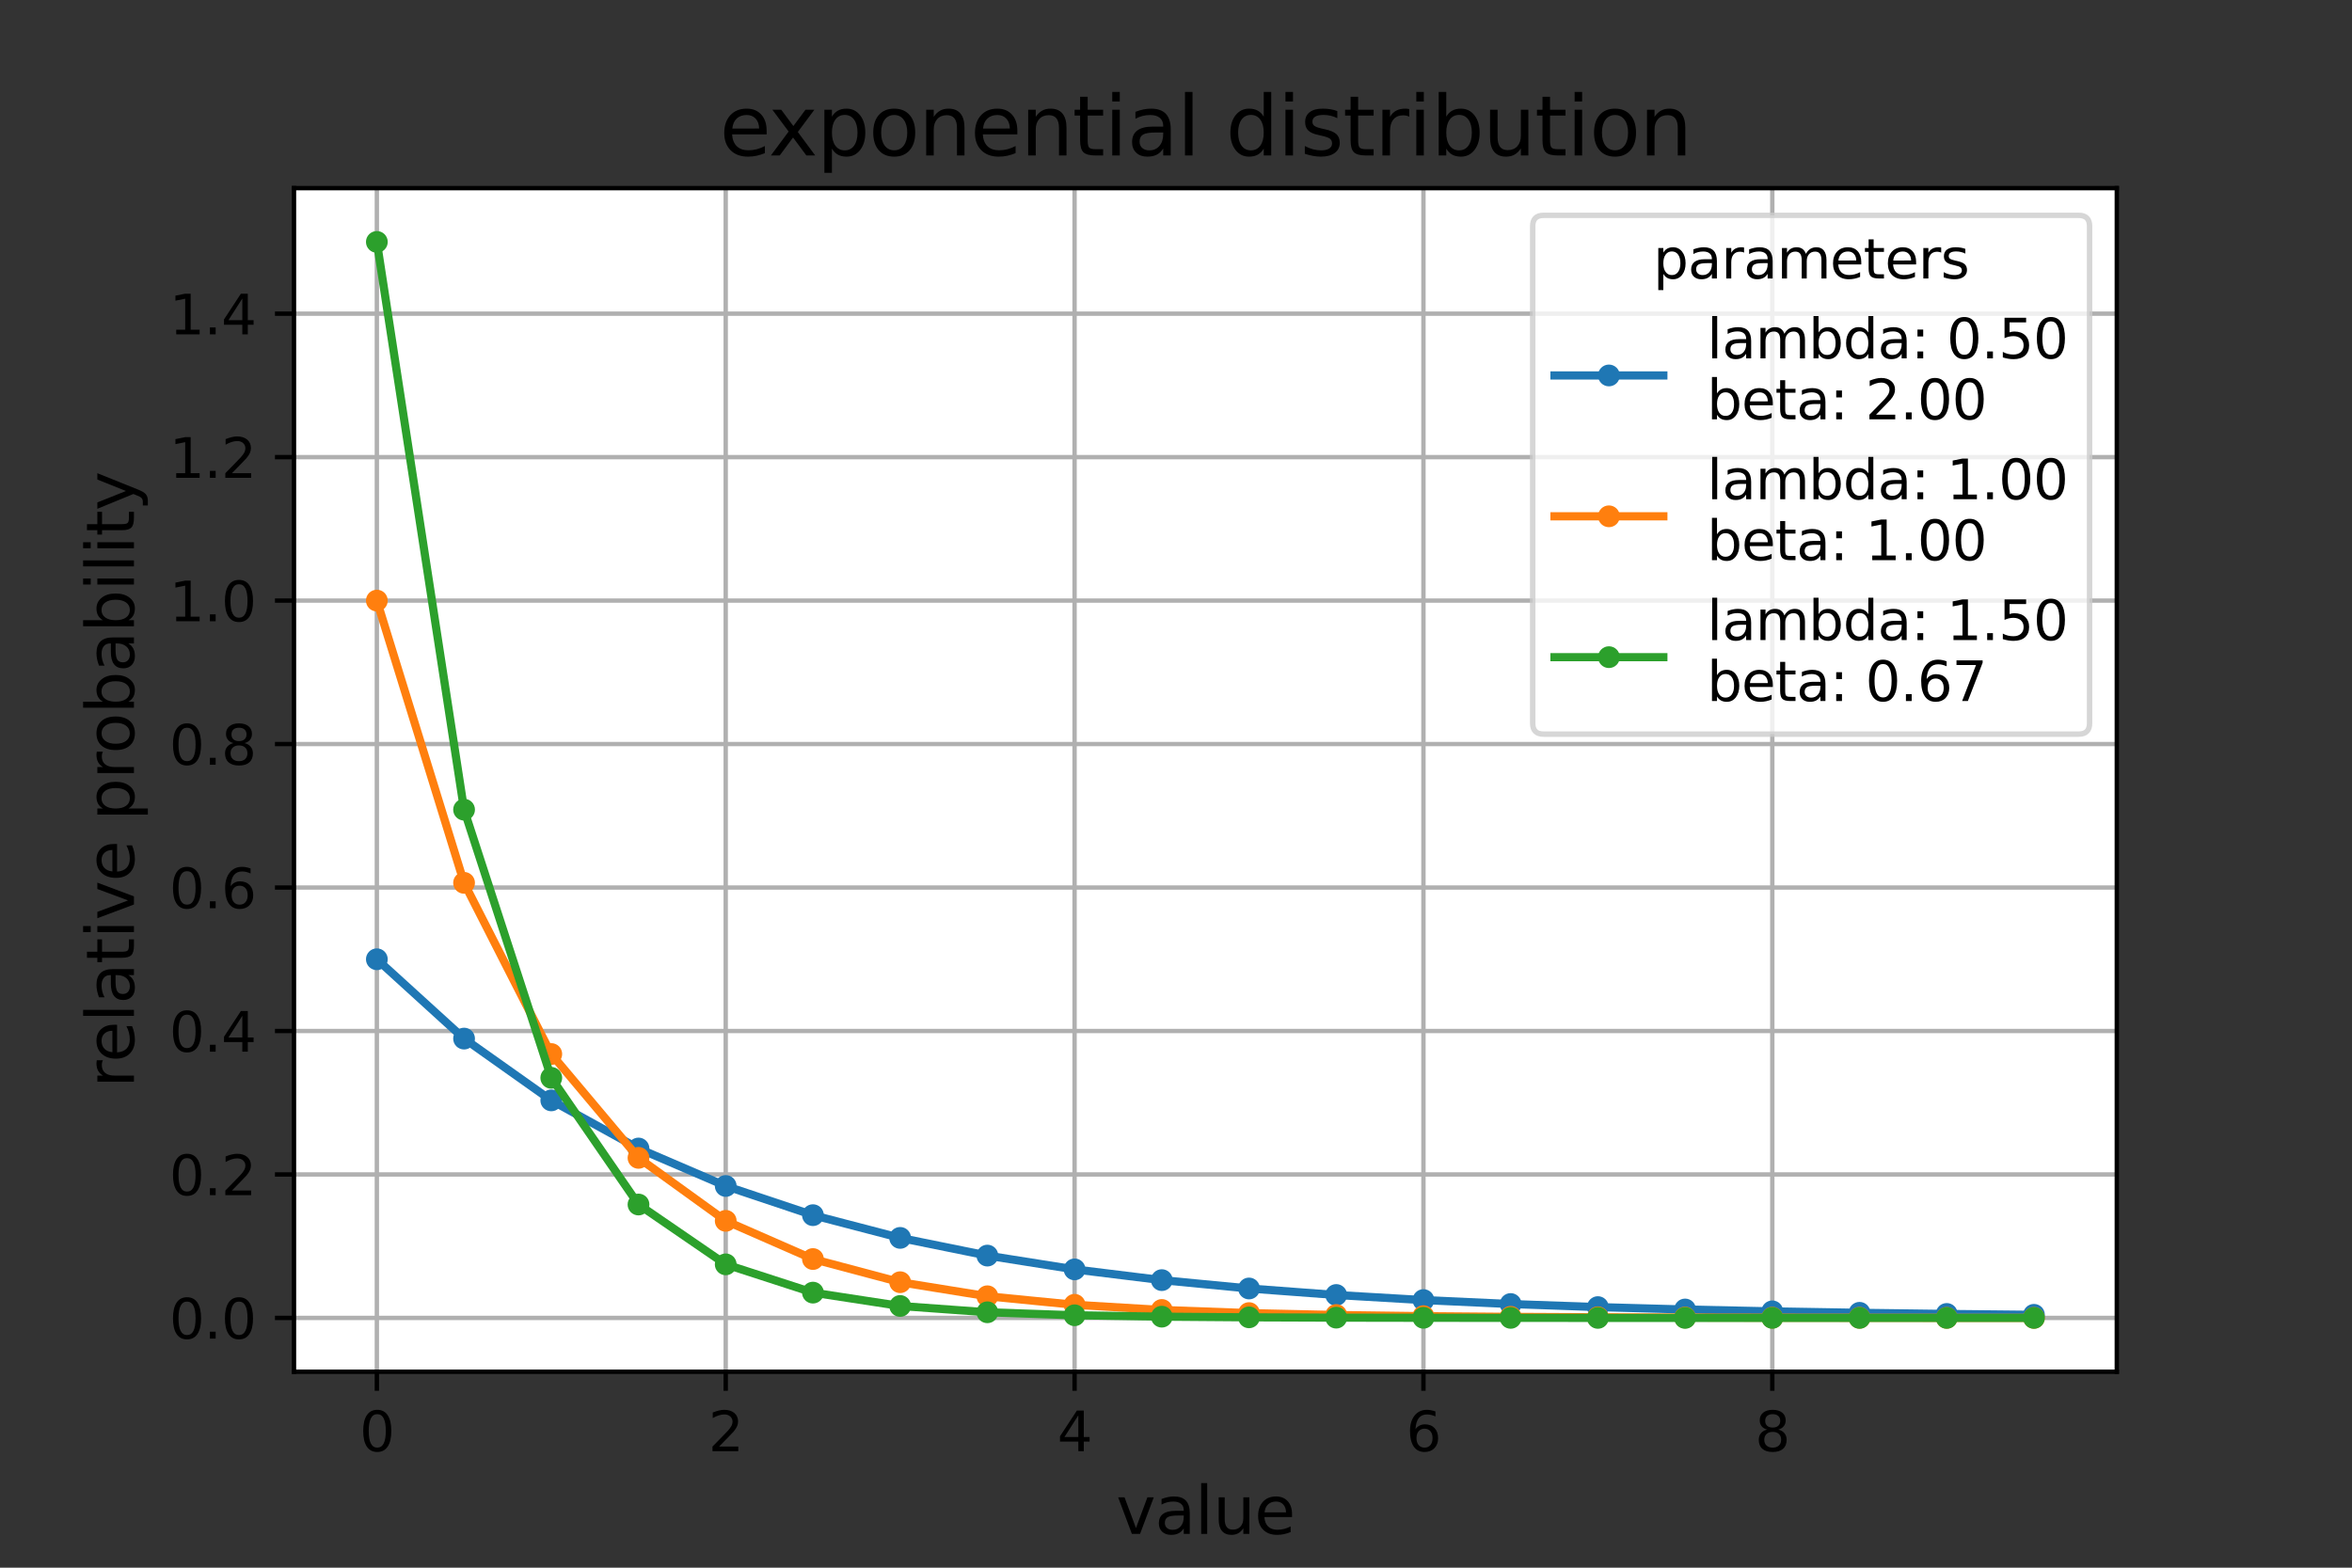 <?xml version="1.0" encoding="utf-8" standalone="no"?>
<!DOCTYPE svg PUBLIC "-//W3C//DTD SVG 1.1//EN"
  "http://www.w3.org/Graphics/SVG/1.1/DTD/svg11.dtd">
<svg height="288pt" version="1.1" viewBox="0 0 432 288" width="432pt" xmlns="http://www.w3.org/2000/svg" xmlns:xlink="http://www.w3.org/1999/xlink">
 <rect x="0" y="0" width="432" height="288" fill="#333333" stroke="none"/>
 <defs>
  <style type="text/css">*{stroke-linecap:butt;stroke-linejoin:round;}</style>
 </defs>
 <g id="figure_1">
  <g id="patch_1">
   <path d="M 0 288 
L 432 288 
L 432 0 
L 0 0 
z
" style="fill:none;"/>
  </g>
  <g id="axes_1">
   <g id="patch_2">
    <path d="M 54 252 
L 388.8 252 
L 388.8 34.56 
L 54 34.56 
z
" style="fill:#ffffff;"/>
   </g>
   <g id="matplotlib.axis_1">
    <g id="xtick_1">
     <g id="line2d_1">
      <path clip-path="url(#p3ada486142)" d="M 69.218 252 
L 69.218 34.56 
" style="fill:none;stroke:#b0b0b0;stroke-linecap:square;stroke-width:0.8;"/>
     </g>
     <g id="line2d_2">
      <defs>
       <path d="M 0 0 
L 0 3.5 
" id="mcaebd008c1" style="stroke:#000000;stroke-width:0.8;"/>
      </defs>
      <g>
       <use style="stroke:#000000;stroke-width:0.8;" x="69.218" xlink:href="#mcaebd008c1" y="252"/>
      </g>
     </g>
     <g id="text_1">
      <!-- 0 -->
      <g transform="translate(66.037 266.598)scale(0.1 -0.1)">
       <defs>
        <path d="M 2034 4250 
Q 1547 4250 1301 3770 
Q 1056 3291 1056 2328 
Q 1056 1369 1301 889 
Q 1547 409 2034 409 
Q 2525 409 2770 889 
Q 3016 1369 3016 2328 
Q 3016 3291 2770 3770 
Q 2525 4250 2034 4250 
z
M 2034 4750 
Q 2819 4750 3233 4129 
Q 3647 3509 3647 2328 
Q 3647 1150 3233 529 
Q 2819 -91 2034 -91 
Q 1250 -91 836 529 
Q 422 1150 422 2328 
Q 422 3509 836 4129 
Q 1250 4750 2034 4750 
z
" id="DejaVuSans-30" transform="scale(0.016)"/>
       </defs>
       <use xlink:href="#DejaVuSans-30"/>
      </g>
     </g>
    </g>
    <g id="xtick_2">
     <g id="line2d_3">
      <path clip-path="url(#p3ada486142)" d="M 133.295 252 
L 133.295 34.56 
" style="fill:none;stroke:#b0b0b0;stroke-linecap:square;stroke-width:0.8;"/>
     </g>
     <g id="line2d_4">
      <g>
       <use style="stroke:#000000;stroke-width:0.8;" x="133.295" xlink:href="#mcaebd008c1" y="252"/>
      </g>
     </g>
     <g id="text_2">
      <!-- 2 -->
      <g transform="translate(130.113 266.598)scale(0.1 -0.1)">
       <defs>
        <path d="M 1228 531 
L 3431 531 
L 3431 0 
L 469 0 
L 469 531 
Q 828 903 1448 1529 
Q 2069 2156 2228 2338 
Q 2531 2678 2651 2914 
Q 2772 3150 2772 3378 
Q 2772 3750 2511 3984 
Q 2250 4219 1831 4219 
Q 1534 4219 1204 4116 
Q 875 4013 500 3803 
L 500 4441 
Q 881 4594 1212 4672 
Q 1544 4750 1819 4750 
Q 2544 4750 2975 4387 
Q 3406 4025 3406 3419 
Q 3406 3131 3298 2873 
Q 3191 2616 2906 2266 
Q 2828 2175 2409 1742 
Q 1991 1309 1228 531 
z
" id="DejaVuSans-32" transform="scale(0.016)"/>
       </defs>
       <use xlink:href="#DejaVuSans-32"/>
      </g>
     </g>
    </g>
    <g id="xtick_3">
     <g id="line2d_5">
      <path clip-path="url(#p3ada486142)" d="M 197.371 252 
L 197.371 34.56 
" style="fill:none;stroke:#b0b0b0;stroke-linecap:square;stroke-width:0.8;"/>
     </g>
     <g id="line2d_6">
      <g>
       <use style="stroke:#000000;stroke-width:0.8;" x="197.371" xlink:href="#mcaebd008c1" y="252"/>
      </g>
     </g>
     <g id="text_3">
      <!-- 4 -->
      <g transform="translate(194.19 266.598)scale(0.1 -0.1)">
       <defs>
        <path d="M 2419 4116 
L 825 1625 
L 2419 1625 
L 2419 4116 
z
M 2253 4666 
L 3047 4666 
L 3047 1625 
L 3713 1625 
L 3713 1100 
L 3047 1100 
L 3047 0 
L 2419 0 
L 2419 1100 
L 313 1100 
L 313 1709 
L 2253 4666 
z
" id="DejaVuSans-34" transform="scale(0.016)"/>
       </defs>
       <use xlink:href="#DejaVuSans-34"/>
      </g>
     </g>
    </g>
    <g id="xtick_4">
     <g id="line2d_7">
      <path clip-path="url(#p3ada486142)" d="M 261.448 252 
L 261.448 34.56 
" style="fill:none;stroke:#b0b0b0;stroke-linecap:square;stroke-width:0.8;"/>
     </g>
     <g id="line2d_8">
      <g>
       <use style="stroke:#000000;stroke-width:0.8;" x="261.448" xlink:href="#mcaebd008c1" y="252"/>
      </g>
     </g>
     <g id="text_4">
      <!-- 6 -->
      <g transform="translate(258.267 266.598)scale(0.1 -0.1)">
       <defs>
        <path d="M 2113 2584 
Q 1688 2584 1439 2293 
Q 1191 2003 1191 1497 
Q 1191 994 1439 701 
Q 1688 409 2113 409 
Q 2538 409 2786 701 
Q 3034 994 3034 1497 
Q 3034 2003 2786 2293 
Q 2538 2584 2113 2584 
z
M 3366 4563 
L 3366 3988 
Q 3128 4100 2886 4159 
Q 2644 4219 2406 4219 
Q 1781 4219 1451 3797 
Q 1122 3375 1075 2522 
Q 1259 2794 1537 2939 
Q 1816 3084 2150 3084 
Q 2853 3084 3261 2657 
Q 3669 2231 3669 1497 
Q 3669 778 3244 343 
Q 2819 -91 2113 -91 
Q 1303 -91 875 529 
Q 447 1150 447 2328 
Q 447 3434 972 4092 
Q 1497 4750 2381 4750 
Q 2619 4750 2861 4703 
Q 3103 4656 3366 4563 
z
" id="DejaVuSans-36" transform="scale(0.016)"/>
       </defs>
       <use xlink:href="#DejaVuSans-36"/>
      </g>
     </g>
    </g>
    <g id="xtick_5">
     <g id="line2d_9">
      <path clip-path="url(#p3ada486142)" d="M 325.524 252 
L 325.524 34.56 
" style="fill:none;stroke:#b0b0b0;stroke-linecap:square;stroke-width:0.8;"/>
     </g>
     <g id="line2d_10">
      <g>
       <use style="stroke:#000000;stroke-width:0.8;" x="325.524" xlink:href="#mcaebd008c1" y="252"/>
      </g>
     </g>
     <g id="text_5">
      <!-- 8 -->
      <g transform="translate(322.343 266.598)scale(0.1 -0.1)">
       <defs>
        <path d="M 2034 2216 
Q 1584 2216 1326 1975 
Q 1069 1734 1069 1313 
Q 1069 891 1326 650 
Q 1584 409 2034 409 
Q 2484 409 2743 651 
Q 3003 894 3003 1313 
Q 3003 1734 2745 1975 
Q 2488 2216 2034 2216 
z
M 1403 2484 
Q 997 2584 770 2862 
Q 544 3141 544 3541 
Q 544 4100 942 4425 
Q 1341 4750 2034 4750 
Q 2731 4750 3128 4425 
Q 3525 4100 3525 3541 
Q 3525 3141 3298 2862 
Q 3072 2584 2669 2484 
Q 3125 2378 3379 2068 
Q 3634 1759 3634 1313 
Q 3634 634 3220 271 
Q 2806 -91 2034 -91 
Q 1263 -91 848 271 
Q 434 634 434 1313 
Q 434 1759 690 2068 
Q 947 2378 1403 2484 
z
M 1172 3481 
Q 1172 3119 1398 2916 
Q 1625 2713 2034 2713 
Q 2441 2713 2670 2916 
Q 2900 3119 2900 3481 
Q 2900 3844 2670 4047 
Q 2441 4250 2034 4250 
Q 1625 4250 1398 4047 
Q 1172 3844 1172 3481 
z
" id="DejaVuSans-38" transform="scale(0.016)"/>
       </defs>
       <use xlink:href="#DejaVuSans-38"/>
      </g>
     </g>
    </g>
    <g id="text_6">
     <!-- value -->
     <g transform="translate(205.011 281.796)scale(0.12 -0.12)">
      <defs>
       <path d="M 191 3500 
L 800 3500 
L 1894 563 
L 2988 3500 
L 3597 3500 
L 2284 0 
L 1503 0 
L 191 3500 
z
" id="DejaVuSans-76" transform="scale(0.016)"/>
       <path d="M 2194 1759 
Q 1497 1759 1228 1600 
Q 959 1441 959 1056 
Q 959 750 1161 570 
Q 1363 391 1709 391 
Q 2188 391 2477 730 
Q 2766 1069 2766 1631 
L 2766 1759 
L 2194 1759 
z
M 3341 1997 
L 3341 0 
L 2766 0 
L 2766 531 
Q 2569 213 2275 61 
Q 1981 -91 1556 -91 
Q 1019 -91 701 211 
Q 384 513 384 1019 
Q 384 1609 779 1909 
Q 1175 2209 1959 2209 
L 2766 2209 
L 2766 2266 
Q 2766 2663 2505 2880 
Q 2244 3097 1772 3097 
Q 1472 3097 1187 3025 
Q 903 2953 641 2809 
L 641 3341 
Q 956 3463 1253 3523 
Q 1550 3584 1831 3584 
Q 2591 3584 2966 3190 
Q 3341 2797 3341 1997 
z
" id="DejaVuSans-61" transform="scale(0.016)"/>
       <path d="M 603 4863 
L 1178 4863 
L 1178 0 
L 603 0 
L 603 4863 
z
" id="DejaVuSans-6c" transform="scale(0.016)"/>
       <path d="M 544 1381 
L 544 3500 
L 1119 3500 
L 1119 1403 
Q 1119 906 1312 657 
Q 1506 409 1894 409 
Q 2359 409 2629 706 
Q 2900 1003 2900 1516 
L 2900 3500 
L 3475 3500 
L 3475 0 
L 2900 0 
L 2900 538 
Q 2691 219 2414 64 
Q 2138 -91 1772 -91 
Q 1169 -91 856 284 
Q 544 659 544 1381 
z
M 1991 3584 
L 1991 3584 
z
" id="DejaVuSans-75" transform="scale(0.016)"/>
       <path d="M 3597 1894 
L 3597 1613 
L 953 1613 
Q 991 1019 1311 708 
Q 1631 397 2203 397 
Q 2534 397 2845 478 
Q 3156 559 3463 722 
L 3463 178 
Q 3153 47 2828 -22 
Q 2503 -91 2169 -91 
Q 1331 -91 842 396 
Q 353 884 353 1716 
Q 353 2575 817 3079 
Q 1281 3584 2069 3584 
Q 2775 3584 3186 3129 
Q 3597 2675 3597 1894 
z
M 3022 2063 
Q 3016 2534 2758 2815 
Q 2500 3097 2075 3097 
Q 1594 3097 1305 2825 
Q 1016 2553 972 2059 
L 3022 2063 
z
" id="DejaVuSans-65" transform="scale(0.016)"/>
      </defs>
      <use xlink:href="#DejaVuSans-76"/>
      <use x="59.18" xlink:href="#DejaVuSans-61"/>
      <use x="120.459" xlink:href="#DejaVuSans-6c"/>
      <use x="148.242" xlink:href="#DejaVuSans-75"/>
      <use x="211.621" xlink:href="#DejaVuSans-65"/>
     </g>
    </g>
   </g>
   <g id="matplotlib.axis_2">
    <g id="ytick_1">
     <g id="line2d_11">
      <path clip-path="url(#p3ada486142)" d="M 54 242.116 
L 388.8 242.116 
" style="fill:none;stroke:#b0b0b0;stroke-linecap:square;stroke-width:0.8;"/>
     </g>
     <g id="line2d_12">
      <defs>
       <path d="M 0 0 
L -3.5 0 
" id="m08d82d137c" style="stroke:#000000;stroke-width:0.8;"/>
      </defs>
      <g>
       <use style="stroke:#000000;stroke-width:0.8;" x="54" xlink:href="#m08d82d137c" y="242.116"/>
      </g>
     </g>
     <g id="text_7">
      <!-- 0.0 -->
      <g transform="translate(31.097 245.916)scale(0.1 -0.1)">
       <defs>
        <path d="M 684 794 
L 1344 794 
L 1344 0 
L 684 0 
L 684 794 
z
" id="DejaVuSans-2e" transform="scale(0.016)"/>
       </defs>
       <use xlink:href="#DejaVuSans-30"/>
       <use x="63.623" xlink:href="#DejaVuSans-2e"/>
       <use x="95.41" xlink:href="#DejaVuSans-30"/>
      </g>
     </g>
    </g>
    <g id="ytick_2">
     <g id="line2d_13">
      <path clip-path="url(#p3ada486142)" d="M 54 215.76 
L 388.8 215.76 
" style="fill:none;stroke:#b0b0b0;stroke-linecap:square;stroke-width:0.8;"/>
     </g>
     <g id="line2d_14">
      <g>
       <use style="stroke:#000000;stroke-width:0.8;" x="54" xlink:href="#m08d82d137c" y="215.76"/>
      </g>
     </g>
     <g id="text_8">
      <!-- 0.2 -->
      <g transform="translate(31.097 219.559)scale(0.1 -0.1)">
       <use xlink:href="#DejaVuSans-30"/>
       <use x="63.623" xlink:href="#DejaVuSans-2e"/>
       <use x="95.41" xlink:href="#DejaVuSans-32"/>
      </g>
     </g>
    </g>
    <g id="ytick_3">
     <g id="line2d_15">
      <path clip-path="url(#p3ada486142)" d="M 54 189.404 
L 388.8 189.404 
" style="fill:none;stroke:#b0b0b0;stroke-linecap:square;stroke-width:0.8;"/>
     </g>
     <g id="line2d_16">
      <g>
       <use style="stroke:#000000;stroke-width:0.8;" x="54" xlink:href="#m08d82d137c" y="189.404"/>
      </g>
     </g>
     <g id="text_9">
      <!-- 0.4 -->
      <g transform="translate(31.097 193.203)scale(0.1 -0.1)">
       <use xlink:href="#DejaVuSans-30"/>
       <use x="63.623" xlink:href="#DejaVuSans-2e"/>
       <use x="95.41" xlink:href="#DejaVuSans-34"/>
      </g>
     </g>
    </g>
    <g id="ytick_4">
     <g id="line2d_17">
      <path clip-path="url(#p3ada486142)" d="M 54 163.047 
L 388.8 163.047 
" style="fill:none;stroke:#b0b0b0;stroke-linecap:square;stroke-width:0.8;"/>
     </g>
     <g id="line2d_18">
      <g>
       <use style="stroke:#000000;stroke-width:0.8;" x="54" xlink:href="#m08d82d137c" y="163.047"/>
      </g>
     </g>
     <g id="text_10">
      <!-- 0.6 -->
      <g transform="translate(31.097 166.847)scale(0.1 -0.1)">
       <use xlink:href="#DejaVuSans-30"/>
       <use x="63.623" xlink:href="#DejaVuSans-2e"/>
       <use x="95.41" xlink:href="#DejaVuSans-36"/>
      </g>
     </g>
    </g>
    <g id="ytick_5">
     <g id="line2d_19">
      <path clip-path="url(#p3ada486142)" d="M 54 136.691 
L 388.8 136.691 
" style="fill:none;stroke:#b0b0b0;stroke-linecap:square;stroke-width:0.8;"/>
     </g>
     <g id="line2d_20">
      <g>
       <use style="stroke:#000000;stroke-width:0.8;" x="54" xlink:href="#m08d82d137c" y="136.691"/>
      </g>
     </g>
     <g id="text_11">
      <!-- 0.8 -->
      <g transform="translate(31.097 140.49)scale(0.1 -0.1)">
       <use xlink:href="#DejaVuSans-30"/>
       <use x="63.623" xlink:href="#DejaVuSans-2e"/>
       <use x="95.41" xlink:href="#DejaVuSans-38"/>
      </g>
     </g>
    </g>
    <g id="ytick_6">
     <g id="line2d_21">
      <path clip-path="url(#p3ada486142)" d="M 54 110.335 
L 388.8 110.335 
" style="fill:none;stroke:#b0b0b0;stroke-linecap:square;stroke-width:0.8;"/>
     </g>
     <g id="line2d_22">
      <g>
       <use style="stroke:#000000;stroke-width:0.8;" x="54" xlink:href="#m08d82d137c" y="110.335"/>
      </g>
     </g>
     <g id="text_12">
      <!-- 1.0 -->
      <g transform="translate(31.097 114.134)scale(0.1 -0.1)">
       <defs>
        <path d="M 794 531 
L 1825 531 
L 1825 4091 
L 703 3866 
L 703 4441 
L 1819 4666 
L 2450 4666 
L 2450 531 
L 3481 531 
L 3481 0 
L 794 0 
L 794 531 
z
" id="DejaVuSans-31" transform="scale(0.016)"/>
       </defs>
       <use xlink:href="#DejaVuSans-31"/>
       <use x="63.623" xlink:href="#DejaVuSans-2e"/>
       <use x="95.41" xlink:href="#DejaVuSans-30"/>
      </g>
     </g>
    </g>
    <g id="ytick_7">
     <g id="line2d_23">
      <path clip-path="url(#p3ada486142)" d="M 54 83.978 
L 388.8 83.978 
" style="fill:none;stroke:#b0b0b0;stroke-linecap:square;stroke-width:0.8;"/>
     </g>
     <g id="line2d_24">
      <g>
       <use style="stroke:#000000;stroke-width:0.8;" x="54" xlink:href="#m08d82d137c" y="83.978"/>
      </g>
     </g>
     <g id="text_13">
      <!-- 1.2 -->
      <g transform="translate(31.097 87.777)scale(0.1 -0.1)">
       <use xlink:href="#DejaVuSans-31"/>
       <use x="63.623" xlink:href="#DejaVuSans-2e"/>
       <use x="95.41" xlink:href="#DejaVuSans-32"/>
      </g>
     </g>
    </g>
    <g id="ytick_8">
     <g id="line2d_25">
      <path clip-path="url(#p3ada486142)" d="M 54 57.622 
L 388.8 57.622 
" style="fill:none;stroke:#b0b0b0;stroke-linecap:square;stroke-width:0.8;"/>
     </g>
     <g id="line2d_26">
      <g>
       <use style="stroke:#000000;stroke-width:0.8;" x="54" xlink:href="#m08d82d137c" y="57.622"/>
      </g>
     </g>
     <g id="text_14">
      <!-- 1.4 -->
      <g transform="translate(31.097 61.421)scale(0.1 -0.1)">
       <use xlink:href="#DejaVuSans-31"/>
       <use x="63.623" xlink:href="#DejaVuSans-2e"/>
       <use x="95.41" xlink:href="#DejaVuSans-34"/>
      </g>
     </g>
    </g>
    <g id="text_15">
     <!-- relative probability -->
     <g transform="translate(24.601 199.827)rotate(-90)scale(0.12 -0.12)">
      <defs>
       <path d="M 2631 2963 
Q 2534 3019 2420 3045 
Q 2306 3072 2169 3072 
Q 1681 3072 1420 2755 
Q 1159 2438 1159 1844 
L 1159 0 
L 581 0 
L 581 3500 
L 1159 3500 
L 1159 2956 
Q 1341 3275 1631 3429 
Q 1922 3584 2338 3584 
Q 2397 3584 2469 3576 
Q 2541 3569 2628 3553 
L 2631 2963 
z
" id="DejaVuSans-72" transform="scale(0.016)"/>
       <path d="M 1172 4494 
L 1172 3500 
L 2356 3500 
L 2356 3053 
L 1172 3053 
L 1172 1153 
Q 1172 725 1289 603 
Q 1406 481 1766 481 
L 2356 481 
L 2356 0 
L 1766 0 
Q 1100 0 847 248 
Q 594 497 594 1153 
L 594 3053 
L 172 3053 
L 172 3500 
L 594 3500 
L 594 4494 
L 1172 4494 
z
" id="DejaVuSans-74" transform="scale(0.016)"/>
       <path d="M 603 3500 
L 1178 3500 
L 1178 0 
L 603 0 
L 603 3500 
z
M 603 4863 
L 1178 4863 
L 1178 4134 
L 603 4134 
L 603 4863 
z
" id="DejaVuSans-69" transform="scale(0.016)"/>
       <path id="DejaVuSans-20" transform="scale(0.016)"/>
       <path d="M 1159 525 
L 1159 -1331 
L 581 -1331 
L 581 3500 
L 1159 3500 
L 1159 2969 
Q 1341 3281 1617 3432 
Q 1894 3584 2278 3584 
Q 2916 3584 3314 3078 
Q 3713 2572 3713 1747 
Q 3713 922 3314 415 
Q 2916 -91 2278 -91 
Q 1894 -91 1617 61 
Q 1341 213 1159 525 
z
M 3116 1747 
Q 3116 2381 2855 2742 
Q 2594 3103 2138 3103 
Q 1681 3103 1420 2742 
Q 1159 2381 1159 1747 
Q 1159 1113 1420 752 
Q 1681 391 2138 391 
Q 2594 391 2855 752 
Q 3116 1113 3116 1747 
z
" id="DejaVuSans-70" transform="scale(0.016)"/>
       <path d="M 1959 3097 
Q 1497 3097 1228 2736 
Q 959 2375 959 1747 
Q 959 1119 1226 758 
Q 1494 397 1959 397 
Q 2419 397 2687 759 
Q 2956 1122 2956 1747 
Q 2956 2369 2687 2733 
Q 2419 3097 1959 3097 
z
M 1959 3584 
Q 2709 3584 3137 3096 
Q 3566 2609 3566 1747 
Q 3566 888 3137 398 
Q 2709 -91 1959 -91 
Q 1206 -91 779 398 
Q 353 888 353 1747 
Q 353 2609 779 3096 
Q 1206 3584 1959 3584 
z
" id="DejaVuSans-6f" transform="scale(0.016)"/>
       <path d="M 3116 1747 
Q 3116 2381 2855 2742 
Q 2594 3103 2138 3103 
Q 1681 3103 1420 2742 
Q 1159 2381 1159 1747 
Q 1159 1113 1420 752 
Q 1681 391 2138 391 
Q 2594 391 2855 752 
Q 3116 1113 3116 1747 
z
M 1159 2969 
Q 1341 3281 1617 3432 
Q 1894 3584 2278 3584 
Q 2916 3584 3314 3078 
Q 3713 2572 3713 1747 
Q 3713 922 3314 415 
Q 2916 -91 2278 -91 
Q 1894 -91 1617 61 
Q 1341 213 1159 525 
L 1159 0 
L 581 0 
L 581 4863 
L 1159 4863 
L 1159 2969 
z
" id="DejaVuSans-62" transform="scale(0.016)"/>
       <path d="M 2059 -325 
Q 1816 -950 1584 -1140 
Q 1353 -1331 966 -1331 
L 506 -1331 
L 506 -850 
L 844 -850 
Q 1081 -850 1212 -737 
Q 1344 -625 1503 -206 
L 1606 56 
L 191 3500 
L 800 3500 
L 1894 763 
L 2988 3500 
L 3597 3500 
L 2059 -325 
z
" id="DejaVuSans-79" transform="scale(0.016)"/>
      </defs>
      <use xlink:href="#DejaVuSans-72"/>
      <use x="38.863" xlink:href="#DejaVuSans-65"/>
      <use x="100.387" xlink:href="#DejaVuSans-6c"/>
      <use x="128.17" xlink:href="#DejaVuSans-61"/>
      <use x="189.449" xlink:href="#DejaVuSans-74"/>
      <use x="228.658" xlink:href="#DejaVuSans-69"/>
      <use x="256.441" xlink:href="#DejaVuSans-76"/>
      <use x="315.621" xlink:href="#DejaVuSans-65"/>
      <use x="377.145" xlink:href="#DejaVuSans-20"/>
      <use x="408.932" xlink:href="#DejaVuSans-70"/>
      <use x="472.408" xlink:href="#DejaVuSans-72"/>
      <use x="511.271" xlink:href="#DejaVuSans-6f"/>
      <use x="572.453" xlink:href="#DejaVuSans-62"/>
      <use x="635.93" xlink:href="#DejaVuSans-61"/>
      <use x="697.209" xlink:href="#DejaVuSans-62"/>
      <use x="760.686" xlink:href="#DejaVuSans-69"/>
      <use x="788.469" xlink:href="#DejaVuSans-6c"/>
      <use x="816.252" xlink:href="#DejaVuSans-69"/>
      <use x="844.035" xlink:href="#DejaVuSans-74"/>
      <use x="883.244" xlink:href="#DejaVuSans-79"/>
     </g>
    </g>
   </g>
   <g id="line2d_27">
    <path clip-path="url(#p3ada486142)" d="M 69.218 176.226 
L 85.237 190.801 
L 101.256 202.152 
L 117.276 210.992 
L 133.295 217.877 
L 149.314 223.238 
L 165.333 227.414 
L 181.352 230.666 
L 197.371 233.199 
L 213.39 235.172 
L 229.41 236.708 
L 245.429 237.904 
L 261.448 238.836 
L 277.467 239.562 
L 293.486 240.127 
L 309.505 240.567 
L 325.524 240.91 
L 341.544 241.177 
L 357.563 241.385 
L 373.582 241.546 
" style="fill:none;stroke:#1f77b4;stroke-linecap:square;stroke-width:1.5;"/>
    <defs>
     <path d="M 0 1.5 
C 0.398 1.5 0.779 1.342 1.061 1.061 
C 1.342 0.779 1.5 0.398 1.5 0 
C 1.5 -0.398 1.342 -0.779 1.061 -1.061 
C 0.779 -1.342 0.398 -1.5 0 -1.5 
C -0.398 -1.5 -0.779 -1.342 -1.061 -1.061 
C -1.342 -0.779 -1.5 -0.398 -1.5 0 
C -1.5 0.398 -1.342 0.779 -1.061 1.061 
C -0.779 1.342 -0.398 1.5 0 1.5 
z
" id="ma1c1c89b07" style="stroke:#1f77b4;"/>
    </defs>
    <g clip-path="url(#p3ada486142)">
     <use style="fill:#1f77b4;stroke:#1f77b4;" x="69.218" xlink:href="#ma1c1c89b07" y="176.226"/>
     <use style="fill:#1f77b4;stroke:#1f77b4;" x="85.237" xlink:href="#ma1c1c89b07" y="190.801"/>
     <use style="fill:#1f77b4;stroke:#1f77b4;" x="101.256" xlink:href="#ma1c1c89b07" y="202.152"/>
     <use style="fill:#1f77b4;stroke:#1f77b4;" x="117.276" xlink:href="#ma1c1c89b07" y="210.992"/>
     <use style="fill:#1f77b4;stroke:#1f77b4;" x="133.295" xlink:href="#ma1c1c89b07" y="217.877"/>
     <use style="fill:#1f77b4;stroke:#1f77b4;" x="149.314" xlink:href="#ma1c1c89b07" y="223.238"/>
     <use style="fill:#1f77b4;stroke:#1f77b4;" x="165.333" xlink:href="#ma1c1c89b07" y="227.414"/>
     <use style="fill:#1f77b4;stroke:#1f77b4;" x="181.352" xlink:href="#ma1c1c89b07" y="230.666"/>
     <use style="fill:#1f77b4;stroke:#1f77b4;" x="197.371" xlink:href="#ma1c1c89b07" y="233.199"/>
     <use style="fill:#1f77b4;stroke:#1f77b4;" x="213.39" xlink:href="#ma1c1c89b07" y="235.172"/>
     <use style="fill:#1f77b4;stroke:#1f77b4;" x="229.41" xlink:href="#ma1c1c89b07" y="236.708"/>
     <use style="fill:#1f77b4;stroke:#1f77b4;" x="245.429" xlink:href="#ma1c1c89b07" y="237.904"/>
     <use style="fill:#1f77b4;stroke:#1f77b4;" x="261.448" xlink:href="#ma1c1c89b07" y="238.836"/>
     <use style="fill:#1f77b4;stroke:#1f77b4;" x="277.467" xlink:href="#ma1c1c89b07" y="239.562"/>
     <use style="fill:#1f77b4;stroke:#1f77b4;" x="293.486" xlink:href="#ma1c1c89b07" y="240.127"/>
     <use style="fill:#1f77b4;stroke:#1f77b4;" x="309.505" xlink:href="#ma1c1c89b07" y="240.567"/>
     <use style="fill:#1f77b4;stroke:#1f77b4;" x="325.524" xlink:href="#ma1c1c89b07" y="240.91"/>
     <use style="fill:#1f77b4;stroke:#1f77b4;" x="341.544" xlink:href="#ma1c1c89b07" y="241.177"/>
     <use style="fill:#1f77b4;stroke:#1f77b4;" x="357.563" xlink:href="#ma1c1c89b07" y="241.385"/>
     <use style="fill:#1f77b4;stroke:#1f77b4;" x="373.582" xlink:href="#ma1c1c89b07" y="241.546"/>
    </g>
   </g>
   <g id="line2d_28">
    <path clip-path="url(#p3ada486142)" d="M 69.218 110.335 
L 85.237 162.187 
L 101.256 193.637 
L 117.276 212.712 
L 133.295 224.282 
L 149.314 231.299 
L 165.333 235.555 
L 181.352 238.137 
L 197.371 239.703 
L 213.39 240.653 
L 229.41 241.229 
L 245.429 241.578 
L 261.448 241.79 
L 277.467 241.918 
L 293.486 241.996 
L 309.505 242.044 
L 325.524 242.072 
L 341.544 242.09 
L 357.563 242.1 
L 373.582 242.107 
" style="fill:none;stroke:#ff7f0e;stroke-linecap:square;stroke-width:1.5;"/>
    <defs>
     <path d="M 0 1.5 
C 0.398 1.5 0.779 1.342 1.061 1.061 
C 1.342 0.779 1.5 0.398 1.5 0 
C 1.5 -0.398 1.342 -0.779 1.061 -1.061 
C 0.779 -1.342 0.398 -1.5 0 -1.5 
C -0.398 -1.5 -0.779 -1.342 -1.061 -1.061 
C -1.342 -0.779 -1.5 -0.398 -1.5 0 
C -1.5 0.398 -1.342 0.779 -1.061 1.061 
C -0.779 1.342 -0.398 1.5 0 1.5 
z
" id="mb7c561275c" style="stroke:#ff7f0e;"/>
    </defs>
    <g clip-path="url(#p3ada486142)">
     <use style="fill:#ff7f0e;stroke:#ff7f0e;" x="69.218" xlink:href="#mb7c561275c" y="110.335"/>
     <use style="fill:#ff7f0e;stroke:#ff7f0e;" x="85.237" xlink:href="#mb7c561275c" y="162.187"/>
     <use style="fill:#ff7f0e;stroke:#ff7f0e;" x="101.256" xlink:href="#mb7c561275c" y="193.637"/>
     <use style="fill:#ff7f0e;stroke:#ff7f0e;" x="117.276" xlink:href="#mb7c561275c" y="212.712"/>
     <use style="fill:#ff7f0e;stroke:#ff7f0e;" x="133.295" xlink:href="#mb7c561275c" y="224.282"/>
     <use style="fill:#ff7f0e;stroke:#ff7f0e;" x="149.314" xlink:href="#mb7c561275c" y="231.299"/>
     <use style="fill:#ff7f0e;stroke:#ff7f0e;" x="165.333" xlink:href="#mb7c561275c" y="235.555"/>
     <use style="fill:#ff7f0e;stroke:#ff7f0e;" x="181.352" xlink:href="#mb7c561275c" y="238.137"/>
     <use style="fill:#ff7f0e;stroke:#ff7f0e;" x="197.371" xlink:href="#mb7c561275c" y="239.703"/>
     <use style="fill:#ff7f0e;stroke:#ff7f0e;" x="213.39" xlink:href="#mb7c561275c" y="240.653"/>
     <use style="fill:#ff7f0e;stroke:#ff7f0e;" x="229.41" xlink:href="#mb7c561275c" y="241.229"/>
     <use style="fill:#ff7f0e;stroke:#ff7f0e;" x="245.429" xlink:href="#mb7c561275c" y="241.578"/>
     <use style="fill:#ff7f0e;stroke:#ff7f0e;" x="261.448" xlink:href="#mb7c561275c" y="241.79"/>
     <use style="fill:#ff7f0e;stroke:#ff7f0e;" x="277.467" xlink:href="#mb7c561275c" y="241.918"/>
     <use style="fill:#ff7f0e;stroke:#ff7f0e;" x="293.486" xlink:href="#mb7c561275c" y="241.996"/>
     <use style="fill:#ff7f0e;stroke:#ff7f0e;" x="309.505" xlink:href="#mb7c561275c" y="242.044"/>
     <use style="fill:#ff7f0e;stroke:#ff7f0e;" x="325.524" xlink:href="#mb7c561275c" y="242.072"/>
     <use style="fill:#ff7f0e;stroke:#ff7f0e;" x="341.544" xlink:href="#mb7c561275c" y="242.09"/>
     <use style="fill:#ff7f0e;stroke:#ff7f0e;" x="357.563" xlink:href="#mb7c561275c" y="242.1"/>
     <use style="fill:#ff7f0e;stroke:#ff7f0e;" x="373.582" xlink:href="#mb7c561275c" y="242.107"/>
    </g>
   </g>
   <g id="line2d_29">
    <path clip-path="url(#p3ada486142)" d="M 69.218 44.444 
L 85.237 148.742 
L 101.256 198.01 
L 117.276 221.282 
L 133.295 232.275 
L 149.314 237.468 
L 165.333 239.921 
L 181.352 241.079 
L 197.371 241.627 
L 213.39 241.885 
L 229.41 242.007 
L 245.429 242.065 
L 261.448 242.092 
L 277.467 242.105 
L 293.486 242.111 
L 309.505 242.114 
L 325.524 242.115 
L 341.544 242.116 
L 357.563 242.116 
L 373.582 242.116 
" style="fill:none;stroke:#2ca02c;stroke-linecap:square;stroke-width:1.5;"/>
    <defs>
     <path d="M 0 1.5 
C 0.398 1.5 0.779 1.342 1.061 1.061 
C 1.342 0.779 1.5 0.398 1.5 0 
C 1.5 -0.398 1.342 -0.779 1.061 -1.061 
C 0.779 -1.342 0.398 -1.5 0 -1.5 
C -0.398 -1.5 -0.779 -1.342 -1.061 -1.061 
C -1.342 -0.779 -1.5 -0.398 -1.5 0 
C -1.5 0.398 -1.342 0.779 -1.061 1.061 
C -0.779 1.342 -0.398 1.5 0 1.5 
z
" id="maaf1e9ac55" style="stroke:#2ca02c;"/>
    </defs>
    <g clip-path="url(#p3ada486142)">
     <use style="fill:#2ca02c;stroke:#2ca02c;" x="69.218" xlink:href="#maaf1e9ac55" y="44.444"/>
     <use style="fill:#2ca02c;stroke:#2ca02c;" x="85.237" xlink:href="#maaf1e9ac55" y="148.742"/>
     <use style="fill:#2ca02c;stroke:#2ca02c;" x="101.256" xlink:href="#maaf1e9ac55" y="198.01"/>
     <use style="fill:#2ca02c;stroke:#2ca02c;" x="117.276" xlink:href="#maaf1e9ac55" y="221.282"/>
     <use style="fill:#2ca02c;stroke:#2ca02c;" x="133.295" xlink:href="#maaf1e9ac55" y="232.275"/>
     <use style="fill:#2ca02c;stroke:#2ca02c;" x="149.314" xlink:href="#maaf1e9ac55" y="237.468"/>
     <use style="fill:#2ca02c;stroke:#2ca02c;" x="165.333" xlink:href="#maaf1e9ac55" y="239.921"/>
     <use style="fill:#2ca02c;stroke:#2ca02c;" x="181.352" xlink:href="#maaf1e9ac55" y="241.079"/>
     <use style="fill:#2ca02c;stroke:#2ca02c;" x="197.371" xlink:href="#maaf1e9ac55" y="241.627"/>
     <use style="fill:#2ca02c;stroke:#2ca02c;" x="213.39" xlink:href="#maaf1e9ac55" y="241.885"/>
     <use style="fill:#2ca02c;stroke:#2ca02c;" x="229.41" xlink:href="#maaf1e9ac55" y="242.007"/>
     <use style="fill:#2ca02c;stroke:#2ca02c;" x="245.429" xlink:href="#maaf1e9ac55" y="242.065"/>
     <use style="fill:#2ca02c;stroke:#2ca02c;" x="261.448" xlink:href="#maaf1e9ac55" y="242.092"/>
     <use style="fill:#2ca02c;stroke:#2ca02c;" x="277.467" xlink:href="#maaf1e9ac55" y="242.105"/>
     <use style="fill:#2ca02c;stroke:#2ca02c;" x="293.486" xlink:href="#maaf1e9ac55" y="242.111"/>
     <use style="fill:#2ca02c;stroke:#2ca02c;" x="309.505" xlink:href="#maaf1e9ac55" y="242.114"/>
     <use style="fill:#2ca02c;stroke:#2ca02c;" x="325.524" xlink:href="#maaf1e9ac55" y="242.115"/>
     <use style="fill:#2ca02c;stroke:#2ca02c;" x="341.544" xlink:href="#maaf1e9ac55" y="242.116"/>
     <use style="fill:#2ca02c;stroke:#2ca02c;" x="357.563" xlink:href="#maaf1e9ac55" y="242.116"/>
     <use style="fill:#2ca02c;stroke:#2ca02c;" x="373.582" xlink:href="#maaf1e9ac55" y="242.116"/>
    </g>
   </g>
   <g id="patch_3">
    <path d="M 54 252 
L 54 34.56 
" style="fill:none;stroke:#000000;stroke-linecap:square;stroke-linejoin:miter;stroke-width:0.8;"/>
   </g>
   <g id="patch_4">
    <path d="M 388.8 252 
L 388.8 34.56 
" style="fill:none;stroke:#000000;stroke-linecap:square;stroke-linejoin:miter;stroke-width:0.8;"/>
   </g>
   <g id="patch_5">
    <path d="M 54 252 
L 388.8 252 
" style="fill:none;stroke:#000000;stroke-linecap:square;stroke-linejoin:miter;stroke-width:0.8;"/>
   </g>
   <g id="patch_6">
    <path d="M 54 34.56 
L 388.8 34.56 
" style="fill:none;stroke:#000000;stroke-linecap:square;stroke-linejoin:miter;stroke-width:0.8;"/>
   </g>
   <g id="text_16">
    <!-- exponential distribution -->
    <g transform="translate(132.179 28.56)scale(0.15 -0.15)">
     <defs>
      <path d="M 3513 3500 
L 2247 1797 
L 3578 0 
L 2900 0 
L 1881 1375 
L 863 0 
L 184 0 
L 1544 1831 
L 300 3500 
L 978 3500 
L 1906 2253 
L 2834 3500 
L 3513 3500 
z
" id="DejaVuSans-78" transform="scale(0.016)"/>
      <path d="M 3513 2113 
L 3513 0 
L 2938 0 
L 2938 2094 
Q 2938 2591 2744 2837 
Q 2550 3084 2163 3084 
Q 1697 3084 1428 2787 
Q 1159 2491 1159 1978 
L 1159 0 
L 581 0 
L 581 3500 
L 1159 3500 
L 1159 2956 
Q 1366 3272 1645 3428 
Q 1925 3584 2291 3584 
Q 2894 3584 3203 3211 
Q 3513 2838 3513 2113 
z
" id="DejaVuSans-6e" transform="scale(0.016)"/>
      <path d="M 2906 2969 
L 2906 4863 
L 3481 4863 
L 3481 0 
L 2906 0 
L 2906 525 
Q 2725 213 2448 61 
Q 2172 -91 1784 -91 
Q 1150 -91 751 415 
Q 353 922 353 1747 
Q 353 2572 751 3078 
Q 1150 3584 1784 3584 
Q 2172 3584 2448 3432 
Q 2725 3281 2906 2969 
z
M 947 1747 
Q 947 1113 1208 752 
Q 1469 391 1925 391 
Q 2381 391 2643 752 
Q 2906 1113 2906 1747 
Q 2906 2381 2643 2742 
Q 2381 3103 1925 3103 
Q 1469 3103 1208 2742 
Q 947 2381 947 1747 
z
" id="DejaVuSans-64" transform="scale(0.016)"/>
      <path d="M 2834 3397 
L 2834 2853 
Q 2591 2978 2328 3040 
Q 2066 3103 1784 3103 
Q 1356 3103 1142 2972 
Q 928 2841 928 2578 
Q 928 2378 1081 2264 
Q 1234 2150 1697 2047 
L 1894 2003 
Q 2506 1872 2764 1633 
Q 3022 1394 3022 966 
Q 3022 478 2636 193 
Q 2250 -91 1575 -91 
Q 1294 -91 989 -36 
Q 684 19 347 128 
L 347 722 
Q 666 556 975 473 
Q 1284 391 1588 391 
Q 1994 391 2212 530 
Q 2431 669 2431 922 
Q 2431 1156 2273 1281 
Q 2116 1406 1581 1522 
L 1381 1569 
Q 847 1681 609 1914 
Q 372 2147 372 2553 
Q 372 3047 722 3315 
Q 1072 3584 1716 3584 
Q 2034 3584 2315 3537 
Q 2597 3491 2834 3397 
z
" id="DejaVuSans-73" transform="scale(0.016)"/>
     </defs>
     <use xlink:href="#DejaVuSans-65"/>
     <use x="59.773" xlink:href="#DejaVuSans-78"/>
     <use x="118.953" xlink:href="#DejaVuSans-70"/>
     <use x="182.43" xlink:href="#DejaVuSans-6f"/>
     <use x="243.611" xlink:href="#DejaVuSans-6e"/>
     <use x="306.99" xlink:href="#DejaVuSans-65"/>
     <use x="368.514" xlink:href="#DejaVuSans-6e"/>
     <use x="431.893" xlink:href="#DejaVuSans-74"/>
     <use x="471.102" xlink:href="#DejaVuSans-69"/>
     <use x="498.885" xlink:href="#DejaVuSans-61"/>
     <use x="560.164" xlink:href="#DejaVuSans-6c"/>
     <use x="587.947" xlink:href="#DejaVuSans-20"/>
     <use x="619.734" xlink:href="#DejaVuSans-64"/>
     <use x="683.211" xlink:href="#DejaVuSans-69"/>
     <use x="710.994" xlink:href="#DejaVuSans-73"/>
     <use x="763.094" xlink:href="#DejaVuSans-74"/>
     <use x="802.303" xlink:href="#DejaVuSans-72"/>
     <use x="843.416" xlink:href="#DejaVuSans-69"/>
     <use x="871.199" xlink:href="#DejaVuSans-62"/>
     <use x="934.676" xlink:href="#DejaVuSans-75"/>
     <use x="998.055" xlink:href="#DejaVuSans-74"/>
     <use x="1037.264" xlink:href="#DejaVuSans-69"/>
     <use x="1065.047" xlink:href="#DejaVuSans-6f"/>
     <use x="1126.229" xlink:href="#DejaVuSans-6e"/>
    </g>
   </g>
   <g id="legend_1">
    <g id="patch_7">
     <path d="M 283.516 134.866 
L 381.8 134.866 
Q 383.8 134.866 383.8 132.866 
L 383.8 41.56 
Q 383.8 39.56 381.8 39.56 
L 283.516 39.56 
Q 281.516 39.56 281.516 41.56 
L 281.516 132.866 
Q 281.516 134.866 283.516 134.866 
z
" style="fill:#ffffff;opacity:0.8;stroke:#cccccc;stroke-linejoin:miter;"/>
    </g>
    <g id="text_17">
     <!-- parameters -->
     <g transform="translate(303.656 51.158)scale(0.1 -0.1)">
      <defs>
       <path d="M 3328 2828 
Q 3544 3216 3844 3400 
Q 4144 3584 4550 3584 
Q 5097 3584 5394 3201 
Q 5691 2819 5691 2113 
L 5691 0 
L 5113 0 
L 5113 2094 
Q 5113 2597 4934 2840 
Q 4756 3084 4391 3084 
Q 3944 3084 3684 2787 
Q 3425 2491 3425 1978 
L 3425 0 
L 2847 0 
L 2847 2094 
Q 2847 2600 2669 2842 
Q 2491 3084 2119 3084 
Q 1678 3084 1418 2786 
Q 1159 2488 1159 1978 
L 1159 0 
L 581 0 
L 581 3500 
L 1159 3500 
L 1159 2956 
Q 1356 3278 1631 3431 
Q 1906 3584 2284 3584 
Q 2666 3584 2933 3390 
Q 3200 3197 3328 2828 
z
" id="DejaVuSans-6d" transform="scale(0.016)"/>
      </defs>
      <use xlink:href="#DejaVuSans-70"/>
      <use x="63.477" xlink:href="#DejaVuSans-61"/>
      <use x="124.756" xlink:href="#DejaVuSans-72"/>
      <use x="165.869" xlink:href="#DejaVuSans-61"/>
      <use x="227.148" xlink:href="#DejaVuSans-6d"/>
      <use x="324.561" xlink:href="#DejaVuSans-65"/>
      <use x="386.084" xlink:href="#DejaVuSans-74"/>
      <use x="425.293" xlink:href="#DejaVuSans-65"/>
      <use x="486.816" xlink:href="#DejaVuSans-72"/>
      <use x="527.93" xlink:href="#DejaVuSans-73"/>
     </g>
    </g>
    <g id="line2d_30">
     <path d="M 285.516 68.975 
L 305.516 68.975 
" style="fill:none;stroke:#1f77b4;stroke-linecap:square;stroke-width:1.5;"/>
    </g>
    <g id="line2d_31">
     <g>
      <use style="fill:#1f77b4;stroke:#1f77b4;" x="295.516" xlink:href="#ma1c1c89b07" y="68.975"/>
     </g>
    </g>
    <g id="text_18">
     <!-- lambda: 0.50 -->
     <g transform="translate(313.516 65.837)scale(0.1 -0.1)">
      <defs>
       <path d="M 750 794 
L 1409 794 
L 1409 0 
L 750 0 
L 750 794 
z
M 750 3309 
L 1409 3309 
L 1409 2516 
L 750 2516 
L 750 3309 
z
" id="DejaVuSans-3a" transform="scale(0.016)"/>
       <path d="M 691 4666 
L 3169 4666 
L 3169 4134 
L 1269 4134 
L 1269 2991 
Q 1406 3038 1543 3061 
Q 1681 3084 1819 3084 
Q 2600 3084 3056 2656 
Q 3513 2228 3513 1497 
Q 3513 744 3044 326 
Q 2575 -91 1722 -91 
Q 1428 -91 1123 -41 
Q 819 9 494 109 
L 494 744 
Q 775 591 1075 516 
Q 1375 441 1709 441 
Q 2250 441 2565 725 
Q 2881 1009 2881 1497 
Q 2881 1984 2565 2268 
Q 2250 2553 1709 2553 
Q 1456 2553 1204 2497 
Q 953 2441 691 2322 
L 691 4666 
z
" id="DejaVuSans-35" transform="scale(0.016)"/>
      </defs>
      <use xlink:href="#DejaVuSans-6c"/>
      <use x="27.783" xlink:href="#DejaVuSans-61"/>
      <use x="89.062" xlink:href="#DejaVuSans-6d"/>
      <use x="186.475" xlink:href="#DejaVuSans-62"/>
      <use x="249.951" xlink:href="#DejaVuSans-64"/>
      <use x="313.428" xlink:href="#DejaVuSans-61"/>
      <use x="374.707" xlink:href="#DejaVuSans-3a"/>
      <use x="408.398" xlink:href="#DejaVuSans-20"/>
      <use x="440.186" xlink:href="#DejaVuSans-30"/>
      <use x="503.809" xlink:href="#DejaVuSans-2e"/>
      <use x="535.596" xlink:href="#DejaVuSans-35"/>
      <use x="599.219" xlink:href="#DejaVuSans-30"/>
     </g>
     <!-- beta: 2.00 -->
     <g transform="translate(313.516 77.034)scale(0.1 -0.1)">
      <use xlink:href="#DejaVuSans-62"/>
      <use x="63.477" xlink:href="#DejaVuSans-65"/>
      <use x="125" xlink:href="#DejaVuSans-74"/>
      <use x="164.209" xlink:href="#DejaVuSans-61"/>
      <use x="225.488" xlink:href="#DejaVuSans-3a"/>
      <use x="259.18" xlink:href="#DejaVuSans-20"/>
      <use x="290.967" xlink:href="#DejaVuSans-32"/>
      <use x="354.59" xlink:href="#DejaVuSans-2e"/>
      <use x="386.377" xlink:href="#DejaVuSans-30"/>
      <use x="450" xlink:href="#DejaVuSans-30"/>
     </g>
    </g>
    <g id="line2d_32">
     <path d="M 285.516 94.851 
L 305.516 94.851 
" style="fill:none;stroke:#ff7f0e;stroke-linecap:square;stroke-width:1.5;"/>
    </g>
    <g id="line2d_33">
     <g>
      <use style="fill:#ff7f0e;stroke:#ff7f0e;" x="295.516" xlink:href="#mb7c561275c" y="94.851"/>
     </g>
    </g>
    <g id="text_19">
     <!-- lambda: 1.00 -->
     <g transform="translate(313.516 91.713)scale(0.1 -0.1)">
      <use xlink:href="#DejaVuSans-6c"/>
      <use x="27.783" xlink:href="#DejaVuSans-61"/>
      <use x="89.062" xlink:href="#DejaVuSans-6d"/>
      <use x="186.475" xlink:href="#DejaVuSans-62"/>
      <use x="249.951" xlink:href="#DejaVuSans-64"/>
      <use x="313.428" xlink:href="#DejaVuSans-61"/>
      <use x="374.707" xlink:href="#DejaVuSans-3a"/>
      <use x="408.398" xlink:href="#DejaVuSans-20"/>
      <use x="440.186" xlink:href="#DejaVuSans-31"/>
      <use x="503.809" xlink:href="#DejaVuSans-2e"/>
      <use x="535.596" xlink:href="#DejaVuSans-30"/>
      <use x="599.219" xlink:href="#DejaVuSans-30"/>
     </g>
     <!-- beta: 1.00 -->
     <g transform="translate(313.516 102.91)scale(0.1 -0.1)">
      <use xlink:href="#DejaVuSans-62"/>
      <use x="63.477" xlink:href="#DejaVuSans-65"/>
      <use x="125" xlink:href="#DejaVuSans-74"/>
      <use x="164.209" xlink:href="#DejaVuSans-61"/>
      <use x="225.488" xlink:href="#DejaVuSans-3a"/>
      <use x="259.18" xlink:href="#DejaVuSans-20"/>
      <use x="290.967" xlink:href="#DejaVuSans-31"/>
      <use x="354.59" xlink:href="#DejaVuSans-2e"/>
      <use x="386.377" xlink:href="#DejaVuSans-30"/>
      <use x="450" xlink:href="#DejaVuSans-30"/>
     </g>
    </g>
    <g id="line2d_34">
     <path d="M 285.516 120.727 
L 305.516 120.727 
" style="fill:none;stroke:#2ca02c;stroke-linecap:square;stroke-width:1.5;"/>
    </g>
    <g id="line2d_35">
     <g>
      <use style="fill:#2ca02c;stroke:#2ca02c;" x="295.516" xlink:href="#maaf1e9ac55" y="120.727"/>
     </g>
    </g>
    <g id="text_20">
     <!-- lambda: 1.50 -->
     <g transform="translate(313.516 117.588)scale(0.1 -0.1)">
      <use xlink:href="#DejaVuSans-6c"/>
      <use x="27.783" xlink:href="#DejaVuSans-61"/>
      <use x="89.062" xlink:href="#DejaVuSans-6d"/>
      <use x="186.475" xlink:href="#DejaVuSans-62"/>
      <use x="249.951" xlink:href="#DejaVuSans-64"/>
      <use x="313.428" xlink:href="#DejaVuSans-61"/>
      <use x="374.707" xlink:href="#DejaVuSans-3a"/>
      <use x="408.398" xlink:href="#DejaVuSans-20"/>
      <use x="440.186" xlink:href="#DejaVuSans-31"/>
      <use x="503.809" xlink:href="#DejaVuSans-2e"/>
      <use x="535.596" xlink:href="#DejaVuSans-35"/>
      <use x="599.219" xlink:href="#DejaVuSans-30"/>
     </g>
     <!-- beta: 0.67 -->
     <g transform="translate(313.516 128.786)scale(0.1 -0.1)">
      <defs>
       <path d="M 525 4666 
L 3525 4666 
L 3525 4397 
L 1831 0 
L 1172 0 
L 2766 4134 
L 525 4134 
L 525 4666 
z
" id="DejaVuSans-37" transform="scale(0.016)"/>
      </defs>
      <use xlink:href="#DejaVuSans-62"/>
      <use x="63.477" xlink:href="#DejaVuSans-65"/>
      <use x="125" xlink:href="#DejaVuSans-74"/>
      <use x="164.209" xlink:href="#DejaVuSans-61"/>
      <use x="225.488" xlink:href="#DejaVuSans-3a"/>
      <use x="259.18" xlink:href="#DejaVuSans-20"/>
      <use x="290.967" xlink:href="#DejaVuSans-30"/>
      <use x="354.59" xlink:href="#DejaVuSans-2e"/>
      <use x="386.377" xlink:href="#DejaVuSans-36"/>
      <use x="450" xlink:href="#DejaVuSans-37"/>
     </g>
    </g>
   </g>
  </g>
 </g>
 <defs>
  <clipPath id="p3ada486142">
   <rect height="217.44" width="334.8" x="54" y="34.56"/>
  </clipPath>
 </defs>
</svg>
